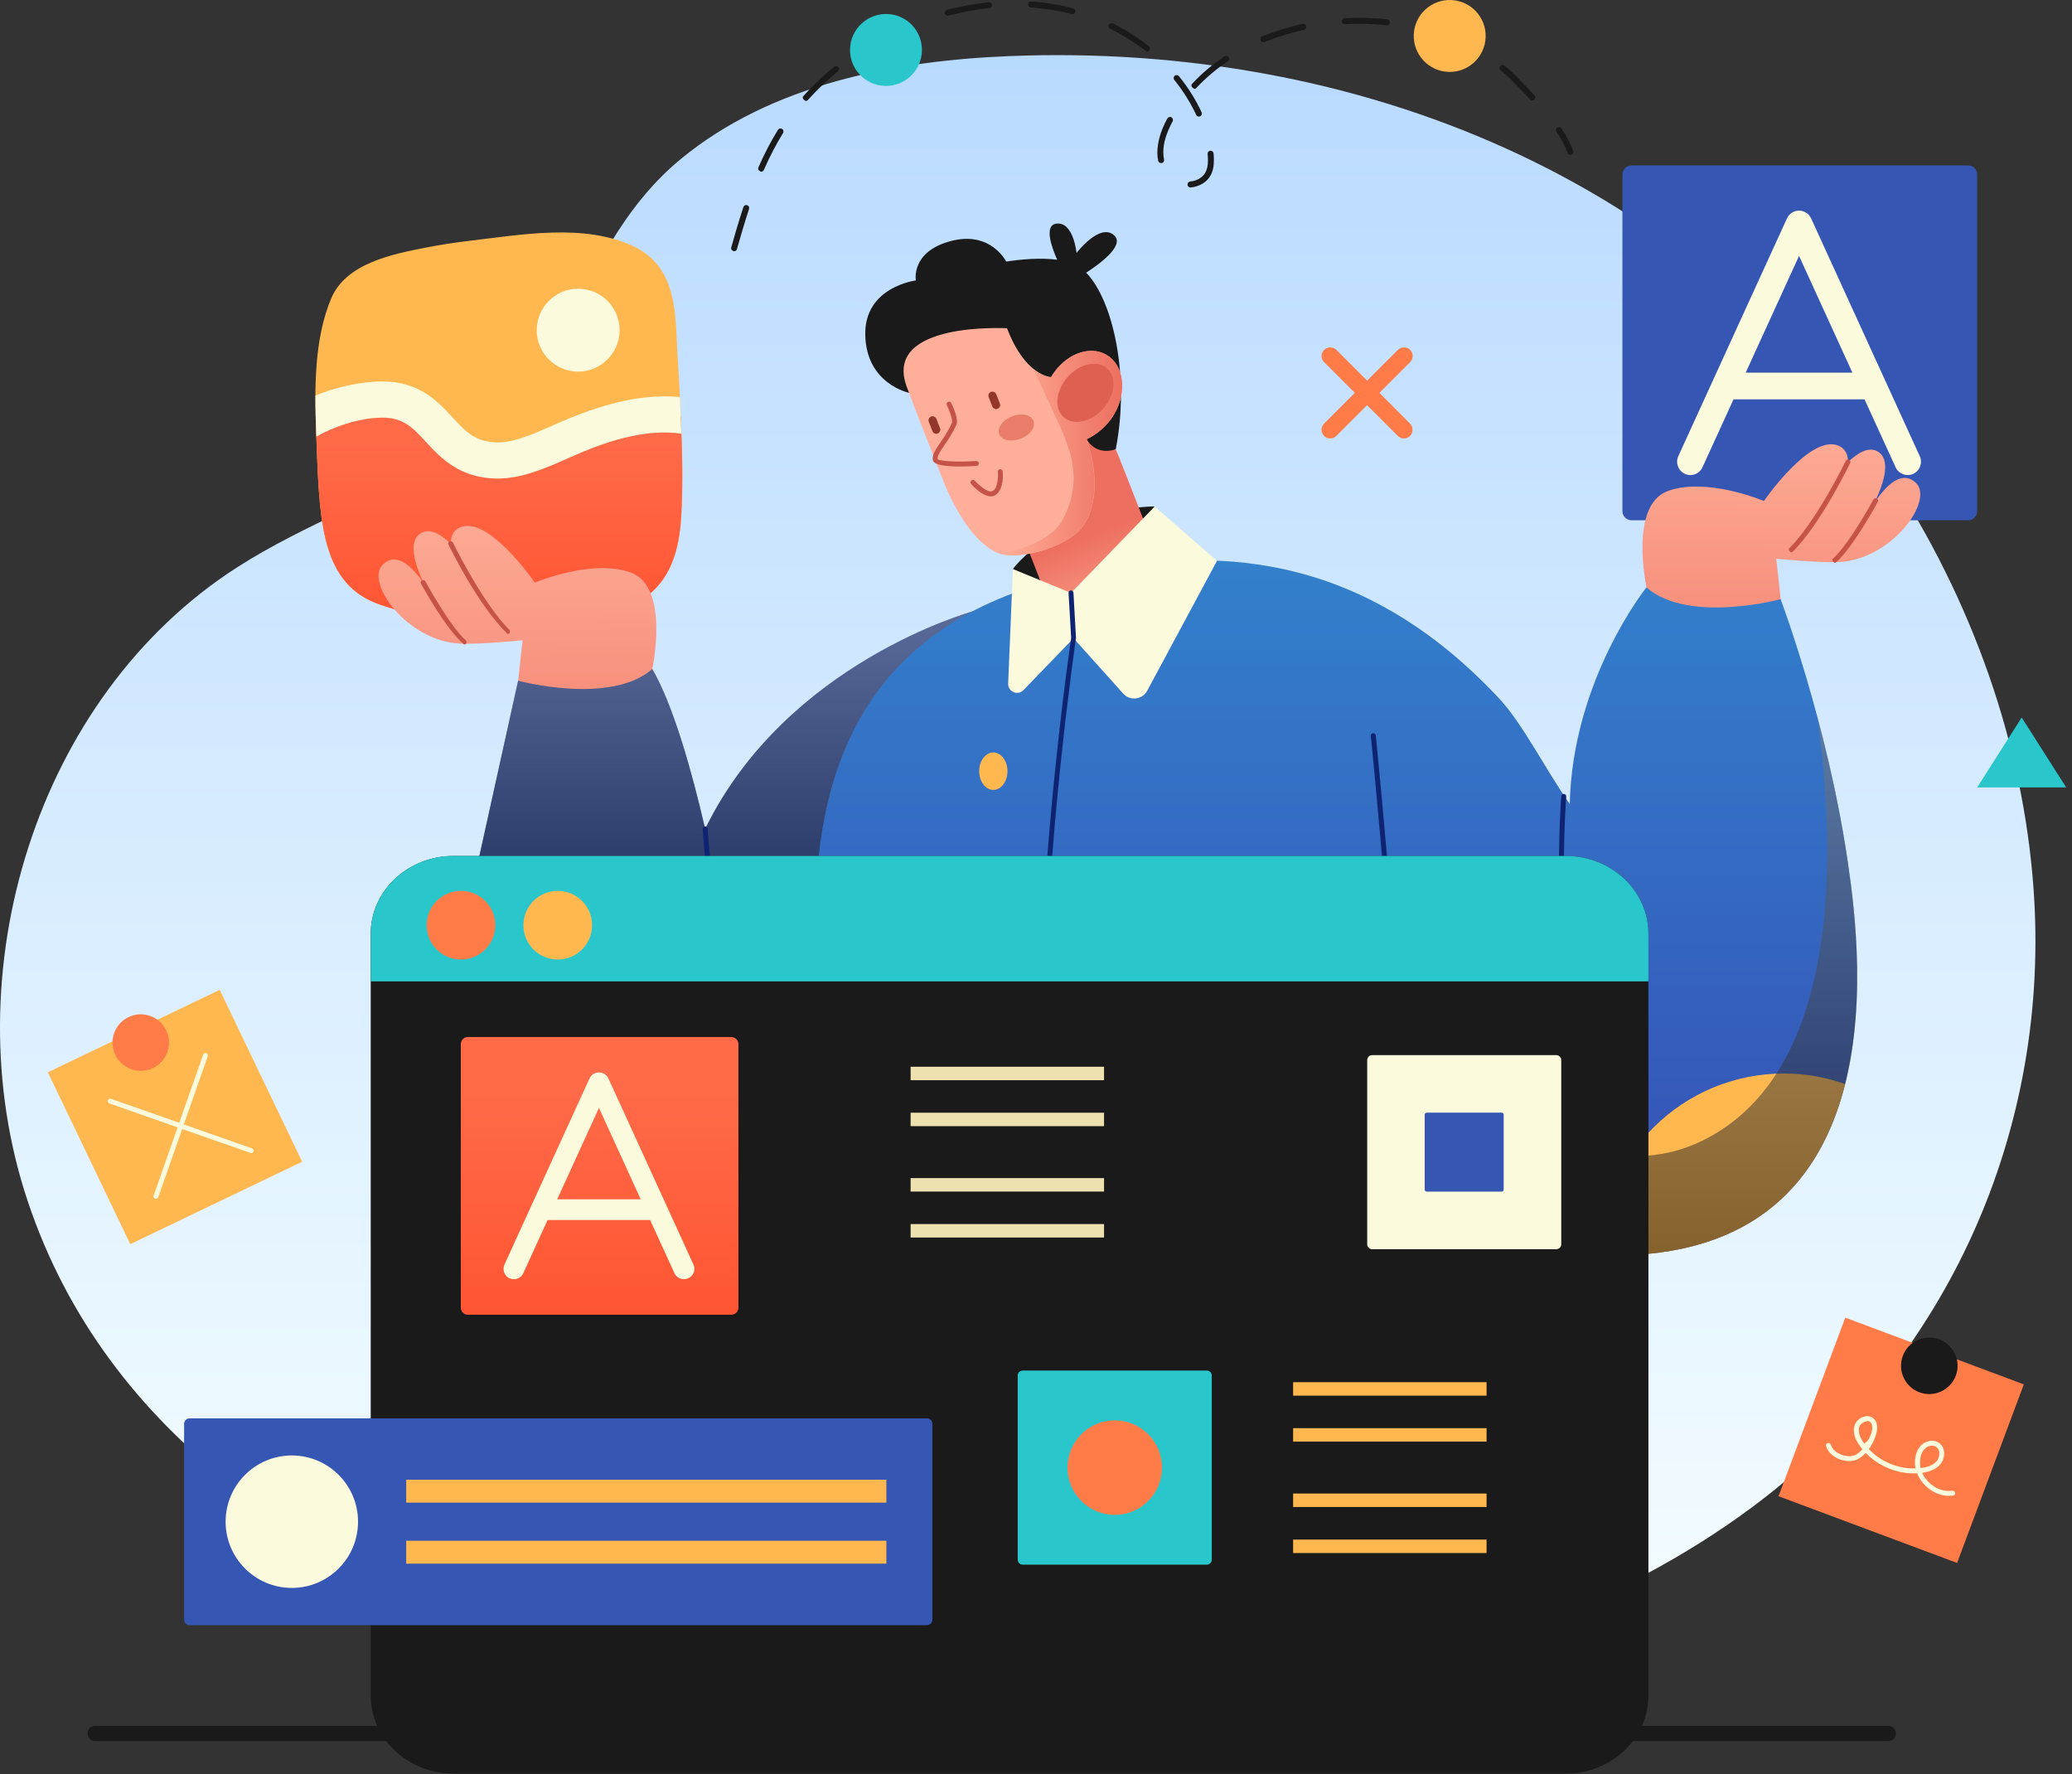<svg width="271" height="232" viewBox="0 0 271 232" fill="none" xmlns="http://www.w3.org/2000/svg">
<rect x="0" y="0" width="271" height="232" fill="#333333" stroke="none"/>
<path d="M265.949 115.923C264.559 97.363 258.059 78.643 247.009 61.823C221.619 23.173 177.249 5.543 132.099 7.333C117.109 7.923 100.889 11.013 89.019 20.813C75.439 32.023 75.069 49.533 59.329 59.303C50.269 64.923 39.999 68.423 31.019 74.183C4.669 91.083 -6.301 127.283 3.599 156.993C24.179 218.723 114.769 229.553 169.519 220.663C190.839 217.203 211.869 209.933 229.209 197.053C254.779 178.033 268.329 147.643 265.949 115.923Z" fill="url(#paint0_linear_17_3982)"/>
<path d="M142.059 35.653C143.489 34.743 147.249 32.123 145.709 30.763C143.829 29.093 140.799 33.083 140.799 33.083C140.799 33.083 140.419 28.953 138.159 29.243C136.499 29.453 137.579 32.413 138.269 33.963C136.089 33.683 133.649 33.893 131.609 34.203C131.099 33.303 129.009 30.333 124.429 31.503C119.069 32.883 119.789 36.673 119.789 36.673C119.789 36.673 113.039 37.493 113.169 43.803C113.299 50.213 118.889 51.363 118.889 51.363L129.439 47.213L132.469 64.013L145.929 58.753C147.799 49.263 145.599 39.293 142.059 35.653Z" fill="#1A1A1A"/>
<path d="M257.409 68.033H213.389C212.729 68.033 212.199 67.503 212.199 66.843V22.823C212.199 22.163 212.739 21.633 213.389 21.633H257.409C258.069 21.633 258.599 22.163 258.599 22.823V66.843C258.599 67.503 258.069 68.033 257.409 68.033Z" fill="#3656B3"/>
<path d="M251.089 59.653L236.879 28.563C236.599 27.943 235.979 27.543 235.299 27.543C234.619 27.543 233.999 27.943 233.719 28.563L224.009 49.803L219.509 59.653C219.109 60.523 219.499 61.563 220.369 61.963C220.599 62.073 220.849 62.123 221.089 62.123C221.749 62.123 222.379 61.743 222.669 61.103L226.729 52.223H243.869L247.929 61.103C248.329 61.973 249.359 62.363 250.239 61.963C251.109 61.553 251.489 60.523 251.089 59.653ZM228.319 48.733L235.299 33.463L242.279 48.733H228.319Z" fill="#FBFADC"/>
<path d="M127.279 79.933C127.279 79.933 102.899 86.543 92.229 108.393C90.449 100.683 88.039 92.173 85.309 87.483L67.769 89.003L59.709 125.443L132.009 124.903L127.279 79.933Z" fill="#3656B3"/>
<g style="mix-blend-mode:overlay" opacity="0.5">
<path d="M127.279 79.933C127.279 79.933 102.899 86.543 92.229 108.393C90.449 100.683 88.039 92.173 85.309 87.483L67.769 89.003L59.709 125.443L132.009 124.903L127.279 79.933Z" fill="url(#paint1_linear_17_3982)"/>
</g>
<path d="M232.879 78.333L215.339 76.813C215.339 76.813 205.669 88.853 205.309 105.133C202.009 100.413 199.169 94.653 196.079 91.343C176.099 69.923 155.099 72.383 142.249 74.873C114.419 80.283 106.659 98.623 106.639 120.283C106.619 144.253 111.519 170.043 111.519 170.043H207.309L206.429 163.983C248.619 167.293 243.529 125.443 241.689 112.823C239.039 94.593 232.879 78.333 232.879 78.333Z" fill="url(#paint2_linear_17_3982)"/>
<path d="M61.379 31.493C59.509 31.713 57.649 31.993 55.819 32.353C51.369 33.223 45.259 34.393 43.309 39.043C41.089 44.333 41.129 50.833 41.349 56.463C41.769 67.313 41.709 75.943 49.159 78.853C56.609 81.763 69.449 81.853 77.049 80.723C84.659 79.583 88.549 76.163 89.079 67.793C89.399 62.763 89.179 57.673 88.969 52.643C88.849 49.863 88.619 47.093 88.509 44.313C88.319 39.333 87.779 34.483 82.749 32.153C76.319 29.193 68.149 30.693 61.379 31.493Z" fill="#FFB850"/>
<path d="M81.039 43.173C81.039 46.163 78.609 48.593 75.619 48.593C72.629 48.593 70.199 46.163 70.199 43.173C70.199 40.183 72.629 37.753 75.619 37.753C78.609 37.753 81.039 40.183 81.039 43.173Z" fill="#FBFADC"/>
<path d="M65.049 60.223C57.199 60.113 57.629 52.253 49.999 52.253C46.559 52.253 43.559 53.573 41.299 55.013C41.309 55.513 41.329 55.993 41.349 56.473C41.769 67.323 41.709 75.953 49.159 78.863C56.609 81.773 69.449 81.863 77.049 80.733C84.659 79.593 88.549 76.173 89.079 67.803C89.359 63.383 89.229 58.923 89.039 54.503C79.279 52.583 71.579 60.313 65.049 60.223Z" fill="url(#paint3_linear_17_3982)"/>
<path d="M89.119 56.713C89.069 55.353 89.019 54.003 88.959 52.643C88.949 52.403 88.939 52.163 88.929 51.923C83.019 51.333 76.949 53.573 72.759 55.433C69.919 56.693 67.269 57.883 65.089 57.853C62.169 57.813 60.909 56.453 59.169 54.563C57.239 52.473 54.849 49.883 50.009 49.883C47.109 49.883 43.679 50.683 41.259 51.733C41.249 53.343 41.299 54.933 41.359 56.463C41.369 56.673 41.379 56.883 41.379 57.093C43.579 55.823 47.019 54.613 50.009 54.613C52.779 54.613 54.009 55.943 55.699 57.773C57.649 59.883 60.079 62.513 65.029 62.583C68.309 62.583 71.409 61.213 74.679 59.753C78.869 57.893 84.179 55.983 89.119 56.713Z" fill="#FBFADC"/>
<path d="M82.559 74.893C77.489 72.993 69.949 76.183 69.949 76.183C69.949 76.183 63.909 67.373 60.189 68.953C59.299 69.333 58.959 70.123 58.949 71.093C57.629 69.833 56.269 69.083 55.159 69.663C53.249 70.663 54.249 73.813 55.449 76.323C53.979 74.153 51.889 72.043 50.059 73.843C47.719 76.123 53.199 83.843 60.189 84.163C62.769 84.283 68.349 83.723 68.349 83.723L67.769 89.013C67.769 89.013 79.799 92.273 85.309 87.493C85.319 87.483 87.629 76.793 82.559 74.893Z" fill="url(#paint4_linear_17_3982)"/>
<path d="M60.699 84.283C58.329 82.303 55.189 76.563 55.059 76.323C54.969 76.163 55.029 75.973 55.189 75.883C55.349 75.793 55.539 75.853 55.629 76.013C55.659 76.073 58.839 81.893 60.909 83.723C61.039 83.843 61.059 84.043 60.939 84.183C60.879 84.243 60.789 84.283 60.699 84.283Z" fill="#C65347"/>
<path d="M66.389 82.903C62.539 79.193 58.819 71.553 58.659 71.223C58.579 71.063 58.649 70.873 58.809 70.793C58.969 70.713 59.159 70.783 59.239 70.943C59.279 71.023 63.069 78.813 66.609 82.353C66.739 82.483 66.739 82.683 66.609 82.813C66.559 82.873 66.479 82.903 66.389 82.903Z" fill="#C65347"/>
<path d="M218.099 64.223C223.169 62.323 230.709 65.513 230.709 65.513C230.709 65.513 236.749 56.703 240.469 58.283C241.359 58.663 241.699 59.453 241.709 60.423C243.029 59.163 244.389 58.413 245.499 58.993C247.409 59.993 246.409 63.143 245.209 65.653C246.679 63.483 248.769 61.373 250.609 63.173C252.949 65.453 247.469 73.173 240.479 73.493C237.899 73.613 232.319 73.063 232.319 73.063L232.899 78.353C232.899 78.353 220.869 81.613 215.359 76.833C215.349 76.813 213.029 66.123 218.099 64.223Z" fill="url(#paint5_linear_17_3982)"/>
<path d="M239.959 73.603C239.599 73.363 239.609 73.153 239.749 73.033C241.819 71.213 244.999 65.383 245.029 65.323C245.119 65.163 245.309 65.113 245.469 65.193C245.629 65.283 245.689 65.473 245.599 65.633C245.469 65.873 242.329 71.613 240.169 73.513C240.109 73.583 240.029 73.603 239.959 73.603Z" fill="#C65347"/>
<path d="M234.269 72.233C233.909 72.013 233.909 71.803 234.039 71.683C237.579 68.143 241.369 60.353 241.409 60.273C241.489 60.113 241.679 60.043 241.839 60.123C241.999 60.203 242.069 60.393 241.989 60.553C241.829 60.873 238.109 68.513 234.489 72.133C234.439 72.203 234.349 72.233 234.269 72.233Z" fill="#C65347"/>
<path d="M246.979 227.663H12.439C11.889 227.663 11.449 227.223 11.449 226.673C11.449 226.123 11.889 225.683 12.439 225.683H246.979C247.529 225.683 247.969 226.123 247.969 226.673C247.969 227.223 247.529 227.663 246.979 227.663Z" fill="#1A1A1A"/>
<path d="M132.479 74.413C132.479 74.413 134.589 71.353 140.019 68.763C145.449 66.173 151.019 66.223 151.019 66.223L141.009 78.953L132.479 74.413Z" fill="#1A1A1A"/>
<path d="M145.929 58.763C146.009 58.733 153.049 76.963 153.049 76.963L138.669 82.583L131.169 63.413L142.049 57.293C142.059 57.293 143.049 59.643 145.929 58.763Z" fill="url(#paint6_linear_17_3982)"/>
<path d="M144.729 46.403C142.449 45.063 139.199 46.363 137.469 49.313C136.149 49.153 133.619 47.913 131.709 42.923C131.709 42.923 115.419 41.993 118.589 50.563C119.849 53.983 121.629 58.423 123.429 63.013C124.829 66.593 127.649 71.493 130.929 72.453C133.529 73.213 140.179 71.513 141.989 68.283C144.559 63.703 142.129 57.433 142.129 57.433C143.459 56.803 144.809 55.723 145.729 54.163C147.449 51.213 147.009 47.743 144.729 46.403Z" fill="#FFAF99"/>
<path d="M131.049 57.243C131.789 57.823 133.229 57.693 134.269 56.953C135.309 56.213 135.559 55.143 134.819 54.563C134.079 53.983 132.639 54.113 131.599 54.853C130.559 55.593 130.309 56.663 131.049 57.243Z" fill="#EA7D6A"/>
<path d="M129.609 51.243C129.339 51.353 129.199 51.663 129.309 51.933L129.789 53.153C129.899 53.423 130.209 53.563 130.479 53.453C130.749 53.343 130.889 53.043 130.779 52.763L130.299 51.543C130.189 51.273 129.879 51.143 129.609 51.243Z" fill="#93372B"/>
<path d="M121.779 54.473C121.509 54.583 121.369 54.893 121.479 55.163L121.959 56.383C122.069 56.653 122.369 56.793 122.649 56.683C122.919 56.573 123.059 56.263 122.949 55.993L122.469 54.773C122.359 54.503 122.049 54.363 121.779 54.473Z" fill="#93372B"/>
<path d="M129.599 64.913C128.479 64.913 127.189 63.493 127.019 63.293C126.899 63.163 126.909 62.953 127.049 62.833C127.179 62.713 127.389 62.723 127.509 62.863C128.029 63.453 129.299 64.563 129.869 64.183C130.549 63.733 130.559 62.243 130.509 61.703C130.489 61.523 130.619 61.363 130.799 61.353C130.969 61.333 131.129 61.463 131.149 61.643C131.169 61.883 131.339 63.983 130.219 64.723C130.019 64.863 129.809 64.913 129.599 64.913Z" fill="#C65347"/>
<path d="M132.479 74.413L140.079 77.533L151.019 66.233L159.169 73.343L150.079 90.263C149.469 91.493 147.819 91.713 146.899 90.693L140.409 83.463L133.859 90.243C133.119 91.013 131.819 90.453 131.859 89.393L132.479 74.413Z" fill="#FBFADC"/>
<path d="M145.719 54.163C147.449 51.223 147.009 47.743 144.729 46.413C142.449 45.073 139.199 46.373 137.469 49.323C136.849 49.333 136.049 49.013 135.159 48.273C136.409 50.913 138.409 55.153 139.169 57.023C140.219 59.593 141.479 63.513 138.909 68.103C137.589 70.473 133.669 72.003 130.639 72.363C133.509 73.223 140.159 71.523 141.969 68.293C144.539 63.713 142.109 57.443 142.109 57.443C143.459 56.803 144.799 55.723 145.719 54.163Z" fill="url(#paint7_linear_17_3982)"/>
<path d="M144.289 53.443C145.859 51.683 146.099 49.323 144.819 48.183C143.539 47.033 141.219 47.533 139.649 49.293C138.079 51.053 137.839 53.413 139.119 54.553C140.399 55.703 142.719 55.203 144.289 53.443Z" fill="#DD6050"/>
<path d="M125.489 61.003C123.699 61.003 122.139 60.813 122.009 60.173C121.869 59.513 122.339 58.823 122.999 57.863C123.469 57.173 124.059 56.313 124.509 55.283C124.629 55.003 124.269 53.863 123.839 52.983C123.759 52.823 123.829 52.633 123.989 52.553C124.149 52.473 124.339 52.543 124.419 52.703C124.659 53.193 125.399 54.853 125.089 55.543C124.609 56.623 124.009 57.513 123.519 58.223C122.999 58.983 122.549 59.643 122.629 60.043C122.879 60.313 125.199 60.443 127.689 60.283C127.859 60.283 128.019 60.403 128.029 60.583C128.039 60.763 127.909 60.913 127.729 60.923C127.009 60.973 126.229 61.003 125.489 61.003Z" fill="#C65347"/>
<path d="M136.359 133.843C136.179 133.843 136.039 133.693 136.039 133.523C136.039 111.153 140.059 83.693 140.099 83.413L139.759 77.543C139.749 77.363 139.889 77.213 140.059 77.203C140.239 77.213 140.389 77.333 140.399 77.503L140.729 83.433C140.689 83.773 136.679 111.183 136.679 133.513C136.679 133.703 136.539 133.843 136.359 133.843Z" fill="#0E2371"/>
<path d="M183.939 164.303C183.759 164.303 183.619 164.153 183.619 163.983C183.619 138.333 179.329 96.653 179.289 96.233C179.269 96.053 179.399 95.893 179.579 95.873C179.749 95.853 179.919 95.983 179.939 96.163C179.979 96.583 184.269 138.293 184.269 163.973C184.259 164.163 184.119 164.303 183.939 164.303Z" fill="#0E2371"/>
<path d="M206.689 145.193C206.539 145.193 206.399 145.083 206.369 144.923C202.679 123.893 204.179 104.313 204.199 104.113C204.209 103.933 204.379 103.803 204.549 103.813C204.729 103.823 204.859 103.983 204.849 104.163C204.829 104.363 203.339 123.863 207.009 144.803C207.039 144.983 206.919 145.143 206.749 145.183C206.729 145.193 206.709 145.193 206.689 145.193Z" fill="#0E2371"/>
<path d="M131.769 100.843C131.769 102.193 130.939 103.293 129.919 103.293C128.899 103.293 128.069 102.193 128.069 100.843C128.069 99.493 128.899 98.393 129.919 98.393C130.939 98.393 131.769 99.493 131.769 100.843Z" fill="#FFB850"/>
<path d="M180.419 51.373L184.439 47.353C184.879 46.913 184.879 46.193 184.439 45.753C183.999 45.313 183.279 45.313 182.829 45.753L178.809 49.773L174.789 45.753C174.349 45.313 173.629 45.313 173.179 45.753C172.739 46.193 172.739 46.913 173.179 47.353L177.199 51.373L173.179 55.393C172.739 55.833 172.739 56.553 173.179 57.003C173.399 57.223 173.689 57.333 173.979 57.333C174.269 57.333 174.559 57.223 174.779 57.003L178.799 52.983L182.819 57.003C183.039 57.223 183.329 57.333 183.619 57.333C183.909 57.333 184.199 57.223 184.419 57.003C184.859 56.563 184.859 55.843 184.419 55.393L180.419 51.373Z" fill="#FF7C48"/>
<path d="M258.599 102.963L264.419 93.823L270.239 102.963H258.599Z" fill="#29C7CC"/>
<path d="M264.698 181.028L241.346 172.3L232.618 195.652L255.97 204.38L264.698 181.028Z" fill="#FF7C48"/>
<path d="M255.799 179.893C255.079 181.803 252.959 182.773 251.039 182.063C249.129 181.343 248.159 179.223 248.869 177.303C249.579 175.393 251.709 174.423 253.629 175.133C255.549 175.853 256.519 177.983 255.799 179.893Z" fill="#1A1A1A"/>
<path d="M254.909 195.603C253.899 195.603 252.879 195.203 252.039 194.473C251.449 193.953 251.009 193.323 250.739 192.653C248.249 192.783 245.749 191.783 244.019 189.993C243.749 190.283 243.439 190.543 243.069 190.763C242.459 191.133 241.509 191.153 240.629 190.833C239.739 190.503 239.079 189.873 238.829 189.103C238.769 188.933 238.869 188.753 239.039 188.693C239.209 188.643 239.389 188.733 239.449 188.903C239.639 189.483 240.149 189.963 240.859 190.223C241.549 190.483 242.309 190.473 242.739 190.213C243.069 190.013 243.349 189.773 243.589 189.513C243.489 189.393 243.399 189.273 243.299 189.143C242.579 188.173 242.329 187.273 242.539 186.473C242.689 185.913 243.189 185.413 243.789 185.243C244.269 185.103 244.739 185.203 245.069 185.513C245.569 185.983 245.659 186.773 245.319 187.743C245.139 188.273 244.859 188.903 244.429 189.493C245.999 191.143 248.259 192.093 250.539 192.013C250.479 191.743 250.459 191.483 250.459 191.213C250.469 190.573 250.619 189.673 251.239 189.023C251.799 188.433 252.839 188.143 253.599 188.673C253.959 188.923 254.199 189.323 254.259 189.803C254.339 190.373 254.159 191.013 253.799 191.453C253.299 192.063 252.489 192.443 251.399 192.593C251.629 193.103 251.989 193.583 252.449 193.993C253.299 194.743 254.349 195.073 255.349 194.933C255.519 194.903 255.689 195.033 255.719 195.203C255.749 195.383 255.619 195.543 255.449 195.573C255.279 195.583 255.089 195.603 254.909 195.603ZM252.709 189.043C252.339 189.043 251.959 189.223 251.719 189.473C251.239 189.973 251.129 190.703 251.119 191.233C251.119 191.473 251.139 191.723 251.199 191.973C252.199 191.853 252.909 191.543 253.319 191.043C253.569 190.743 253.689 190.303 253.639 189.903C253.609 189.693 253.519 189.403 253.249 189.213C253.089 189.093 252.899 189.043 252.709 189.043ZM244.219 185.823C243.599 185.963 243.269 186.283 243.169 186.633C243.009 187.233 243.229 187.953 243.819 188.753C244.329 188.493 244.559 187.963 244.709 187.523C244.829 187.193 245.049 186.373 244.629 185.973C244.509 185.853 244.359 185.823 244.219 185.823Z" fill="#FBFADC"/>
<path d="M28.734 129.435L6.257 140.217L17.04 162.694L39.517 151.912L28.734 129.435Z" fill="#FFB850"/>
<path d="M21.739 134.733C22.619 136.573 21.849 138.783 20.009 139.663C18.169 140.543 15.959 139.773 15.079 137.933C14.199 136.093 14.969 133.883 16.809 133.003C18.649 132.113 20.859 132.893 21.739 134.733Z" fill="#FF7C48"/>
<path d="M32.849 150.793C32.739 150.773 14.309 144.293 14.309 144.293C14.139 144.233 14.049 144.053 14.109 143.883C14.169 143.713 14.349 143.623 14.519 143.683L32.949 150.163C33.119 150.223 33.209 150.403 33.149 150.573C33.109 150.713 32.989 150.793 32.849 150.793Z" fill="#FBFADC"/>
<path d="M20.399 156.773C20.119 156.693 20.039 156.513 20.089 156.343L26.569 137.913C26.629 137.743 26.809 137.653 26.979 137.713C27.149 137.773 27.239 137.953 27.179 138.123L20.699 156.553C20.659 156.683 20.529 156.773 20.399 156.773Z" fill="#FBFADC"/>
<path d="M96.019 32.853C95.709 32.783 95.579 32.563 95.639 32.353C96.079 30.793 96.609 28.953 97.229 27.083C97.299 26.873 97.519 26.763 97.719 26.833C97.929 26.903 98.039 27.123 97.969 27.323C97.359 29.183 96.829 31.013 96.389 32.563C96.349 32.743 96.189 32.853 96.019 32.853ZM155.709 24.523C155.509 24.523 155.339 24.373 155.319 24.163C155.299 23.953 155.459 23.753 155.669 23.733C156.519 23.653 157.249 23.233 157.619 22.623C157.869 22.193 157.989 21.663 157.989 20.953C157.989 20.843 157.989 20.723 157.979 20.613C157.969 20.453 157.959 20.293 157.949 20.133C157.929 19.913 158.089 19.723 158.299 19.713C158.509 19.693 158.709 19.853 158.719 20.063C158.739 20.233 158.749 20.403 158.759 20.573C158.769 20.703 158.769 20.823 158.769 20.953C158.769 21.793 158.609 22.473 158.289 23.013C157.799 23.853 156.849 24.403 155.739 24.513C155.729 24.523 155.719 24.523 155.709 24.523ZM99.549 22.453C99.199 22.333 99.099 22.103 99.189 21.903C99.979 20.093 100.819 18.483 101.749 16.983C101.859 16.803 102.109 16.743 102.289 16.853C102.469 16.963 102.529 17.213 102.419 17.393C101.509 18.863 100.689 20.433 99.909 22.213C99.839 22.373 99.699 22.453 99.549 22.453ZM151.859 21.323C151.679 21.323 151.519 21.193 151.479 21.013C151.419 20.703 151.379 20.393 151.369 20.083C151.369 18.593 151.779 17.193 152.619 15.593C152.769 15.303 153.009 15.233 153.199 15.333C153.389 15.433 153.469 15.673 153.369 15.863C152.529 17.443 152.149 18.723 152.149 19.893C152.159 20.333 152.189 20.593 152.249 20.863C152.289 21.073 152.159 21.283 151.949 21.323C151.909 21.323 151.889 21.323 151.859 21.323ZM205.399 20.243C205.239 20.243 205.089 20.143 205.029 19.983C204.729 19.143 204.239 18.203 203.559 17.213C203.439 17.033 203.489 16.793 203.659 16.673C203.839 16.553 204.079 16.603 204.199 16.773C204.919 17.833 205.429 18.803 205.759 19.723C205.829 19.923 205.729 20.153 205.519 20.223C205.489 20.233 205.449 20.243 205.399 20.243ZM156.799 15.243C156.649 15.243 156.509 15.163 156.449 15.013C155.699 13.413 154.739 11.873 153.589 10.453C153.449 10.283 153.479 10.043 153.649 9.903C153.819 9.763 154.059 9.793 154.199 9.963C155.389 11.433 156.389 13.023 157.159 14.683C157.249 14.883 157.169 15.113 156.969 15.203C156.919 15.233 156.859 15.243 156.799 15.243ZM105.369 13.203C104.949 12.963 104.929 12.713 105.079 12.553C106.289 11.203 107.639 9.913 109.099 8.733C109.269 8.593 109.509 8.623 109.649 8.793C109.789 8.963 109.759 9.203 109.589 9.343C108.169 10.503 106.839 11.763 105.659 13.083C105.589 13.163 105.479 13.203 105.369 13.203ZM200.399 13.143C200.299 13.143 200.189 13.103 200.109 13.013C199.739 12.613 199.379 12.233 199.039 11.873L198.379 11.173C197.729 10.473 197.009 9.803 196.259 9.183C196.089 9.043 196.069 8.803 196.209 8.633C196.349 8.463 196.589 8.443 196.759 8.573C197.549 9.213 198.279 9.903 198.959 10.633L199.619 11.333C199.969 11.703 200.329 12.083 200.699 12.483C200.849 12.643 200.839 12.893 200.679 13.033C200.589 13.103 200.499 13.143 200.399 13.143ZM156.199 11.623C155.779 11.373 155.769 11.123 155.909 10.963C157.149 9.633 158.579 8.423 160.159 7.363C160.339 7.243 160.579 7.293 160.699 7.473C160.819 7.653 160.769 7.893 160.589 8.013C159.059 9.033 157.679 10.213 156.479 11.493C156.409 11.583 156.309 11.623 156.199 11.623ZM149.999 6.743C148.349 5.543 146.819 4.563 145.199 3.753C145.009 3.653 144.929 3.423 145.029 3.233C145.129 3.043 145.359 2.963 145.559 3.063C147.229 3.903 148.809 4.903 150.249 6.053C150.419 6.183 150.449 6.433 150.309 6.603C150.229 6.693 150.119 6.743 149.999 6.743ZM191.899 6.303C190.149 5.473 188.449 4.823 186.679 4.323C186.469 4.263 186.349 4.053 186.409 3.843C186.469 3.633 186.679 3.513 186.889 3.573C188.719 4.083 190.459 4.763 192.079 5.573C192.269 5.673 192.349 5.903 192.249 6.103C192.179 6.223 192.039 6.303 191.899 6.303ZM113.849 6.283C113.719 6.283 113.589 6.213 113.509 6.093C113.399 5.903 113.459 5.663 113.649 5.553C115.229 4.613 116.899 3.773 118.599 3.053C118.799 2.973 119.029 3.063 119.109 3.263C119.189 3.463 119.099 3.693 118.899 3.773C117.229 4.473 115.599 5.303 114.049 6.223C113.989 6.263 113.919 6.283 113.849 6.283ZM165.229 5.513C165.079 5.513 164.929 5.423 164.869 5.273C164.789 5.073 164.879 4.843 165.079 4.763C166.759 4.073 168.539 3.523 170.389 3.123C170.599 3.073 170.809 3.213 170.859 3.423C170.909 3.633 170.769 3.843 170.559 3.893C168.759 4.283 167.019 4.823 165.389 5.493C165.329 5.503 165.279 5.513 165.229 5.513ZM181.389 3.303C179.559 3.113 177.729 3.063 175.919 3.153C175.709 3.183 175.519 3.003 175.509 2.783C175.499 2.563 175.659 2.383 175.879 2.373C177.729 2.273 179.599 2.323 181.429 2.523C181.639 2.543 181.799 2.743 181.779 2.953C181.759 3.153 181.589 3.303 181.389 3.303ZM123.949 2.053C123.779 2.053 123.619 1.933 123.569 1.763C123.519 1.553 123.639 1.343 123.849 1.283C125.659 0.813 127.499 0.483 129.309 0.293C129.519 0.263 129.719 0.423 129.739 0.643C129.759 0.853 129.599 1.053 129.389 1.073C127.619 1.253 125.819 1.573 124.049 2.043C124.009 2.043 123.979 2.053 123.949 2.053ZM140.249 1.863C138.439 1.393 136.639 1.103 134.809 0.973C134.589 0.963 134.429 0.773 134.449 0.553C134.459 0.333 134.669 0.173 134.869 0.193C136.749 0.323 138.599 0.623 140.359 1.093C140.569 1.153 140.689 1.363 140.639 1.573C140.579 1.743 140.419 1.863 140.249 1.863Z" fill="#1A1A1A"/>
<path d="M194.309 4.863C194.219 7.463 192.039 9.493 189.449 9.403C186.859 9.313 184.819 7.133 184.909 4.543C184.999 1.943 187.179 -0.087 189.769 0.003C192.369 0.093 194.399 2.263 194.309 4.863Z" fill="#FFB850"/>
<path d="M92.909 117.543C92.739 117.543 92.599 117.413 92.589 117.243L91.909 108.423C91.899 108.243 92.029 108.093 92.209 108.073C92.389 108.063 92.539 108.193 92.559 108.373L93.239 117.193C93.249 117.373 93.119 117.523 92.939 117.543C92.929 117.543 92.919 117.543 92.909 117.543Z" fill="#0E2371"/>
<path d="M120.579 6.693C120.489 9.293 118.309 11.323 115.719 11.233C113.119 11.143 111.089 8.963 111.179 6.373C111.269 3.773 113.449 1.743 116.049 1.833C118.639 1.913 120.669 4.093 120.579 6.693Z" fill="#29C7CC"/>
<path d="M209.159 164.133C229.829 164.833 238.249 153.983 241.329 141.753C238.829 140.873 236.139 140.373 233.339 140.373C220.129 140.373 209.389 150.973 209.159 164.133Z" fill="#FFB850"/>
<g style="mix-blend-mode:overlay" opacity="0.5">
<path d="M241.699 112.823C240.689 105.943 239.189 99.353 237.709 93.803C240.069 110.913 241.079 140.143 222.669 149.153C203.539 158.523 182.649 132.443 182.649 132.443L183.929 163.983C183.929 163.983 189.169 167.043 196.879 170.043H207.309L206.429 163.983C248.639 167.293 243.549 125.443 241.699 112.823Z" fill="url(#paint8_linear_17_3982)"/>
</g>
<path d="M204.779 231.923H59.309C53.339 231.923 48.489 227.363 48.489 221.763V122.093C48.489 116.493 53.339 111.933 59.309 111.933H204.779C210.749 111.933 215.599 116.493 215.599 122.093V221.763C215.599 227.363 210.739 231.923 204.779 231.923Z" fill="#1A1A1A"/>
<path d="M48.479 128.333H215.599V122.083C215.599 116.483 210.749 111.923 204.779 111.923H59.309C53.339 111.923 48.489 116.483 48.489 122.083V128.333H48.479Z" fill="#29C7CC"/>
<path d="M64.779 120.983C64.779 123.463 62.769 125.473 60.289 125.473C57.809 125.473 55.799 123.463 55.799 120.983C55.799 118.503 57.809 116.493 60.289 116.493C62.769 116.493 64.779 118.503 64.779 120.983Z" fill="#FF7C48"/>
<path d="M77.439 120.983C77.439 123.463 75.429 125.473 72.949 125.473C70.469 125.473 68.459 123.463 68.459 120.983C68.459 118.503 70.469 116.493 72.949 116.493C75.429 116.493 77.439 118.503 77.439 120.983Z" fill="#FFB850"/>
<path d="M194.429 180.743H169.129V182.503H194.429V180.743Z" fill="#FFB850"/>
<path d="M194.429 186.753H169.129V188.513H194.429V186.753Z" fill="#FFB850"/>
<path d="M194.429 195.303H169.129V197.063H194.429V195.303Z" fill="#FFB850"/>
<path d="M194.429 201.323H169.129V203.083H194.429V201.323Z" fill="#FFB850"/>
<path d="M144.399 139.493H119.099V141.253H144.399V139.493Z" fill="#EDE1B0"/>
<path d="M144.399 145.503H119.099V147.263H144.399V145.503Z" fill="#EDE1B0"/>
<path d="M144.399 154.053H119.099V155.813H144.399V154.053Z" fill="#EDE1B0"/>
<path d="M144.399 160.063H119.099V161.823H144.399V160.063Z" fill="#EDE1B0"/>
<path d="M95.649 171.923H61.199C60.679 171.923 60.269 171.503 60.269 170.993V136.533C60.269 136.013 60.689 135.603 61.199 135.603H95.649C96.169 135.603 96.579 136.023 96.579 136.533V170.983C96.579 171.503 96.159 171.923 95.649 171.923Z" fill="url(#paint9_linear_17_3982)"/>
<path d="M90.699 165.363L79.579 141.033C79.359 140.553 78.869 140.233 78.339 140.233C77.809 140.233 77.319 140.543 77.099 141.033L69.499 157.653L65.979 165.363C65.669 166.043 65.969 166.853 66.649 167.163C66.829 167.243 67.029 167.283 67.209 167.283C67.729 167.283 68.219 166.983 68.449 166.483L71.619 159.533H85.029L88.209 166.483C88.519 167.163 89.329 167.463 90.01 167.153C90.71 166.853 91.009 166.043 90.699 165.363ZM72.879 156.823L78.339 144.873L83.799 156.823H72.879Z" fill="#FBFADC"/>
<path d="M157.839 204.603H133.759C133.399 204.603 133.109 204.313 133.109 203.953V179.873C133.109 179.513 133.399 179.223 133.759 179.223H157.839C158.199 179.223 158.489 179.513 158.489 179.873V203.953C158.489 204.313 158.199 204.603 157.839 204.603Z" fill="#29C7CC"/>
<path d="M203.549 163.353H179.469C179.109 163.353 178.819 163.063 178.819 162.703V138.623C178.819 138.263 179.109 137.973 179.469 137.973H203.549C203.909 137.973 204.199 138.263 204.199 138.623V162.703C204.199 163.063 203.909 163.353 203.549 163.353Z" fill="#FBFADC"/>
<path d="M196.399 155.823H186.609C186.459 155.823 186.339 155.703 186.339 155.553V145.763C186.339 145.613 186.459 145.493 186.609 145.493H196.399C196.549 145.493 196.669 145.613 196.669 145.763V155.553C196.669 155.703 196.549 155.823 196.399 155.823Z" fill="#3656B3"/>
<path d="M121.239 212.513H24.789C24.399 212.513 24.079 212.193 24.079 211.803V186.183C24.079 185.793 24.399 185.473 24.789 185.473H121.239C121.629 185.473 121.949 185.793 121.949 186.183V211.803C121.949 212.193 121.629 212.513 121.239 212.513Z" fill="#3656B3"/>
<path d="M46.829 198.983C46.829 203.763 42.949 207.643 38.169 207.643C33.389 207.643 29.509 203.763 29.509 198.983C29.509 194.203 33.389 190.323 38.169 190.323C42.949 190.323 46.829 194.203 46.829 198.983Z" fill="#FBFADC"/>
<path d="M115.929 193.493H53.129V196.493H115.929V193.493Z" fill="#FFB850"/>
<path d="M115.929 201.473H53.129V204.473H115.929V201.473Z" fill="#FFB850"/>
<path d="M151.979 191.913C151.979 195.323 149.209 198.093 145.799 198.093C142.389 198.093 139.619 195.323 139.619 191.913C139.619 188.503 142.389 185.733 145.799 185.733C149.209 185.733 151.979 188.493 151.979 191.913Z" fill="#FF7C48"/>
<defs>
<linearGradient id="paint0_linear_17_3982" x1="133.104" y1="223.371" x2="133.104" y2="7.211" gradientUnits="userSpaceOnUse">
<stop stop-color="#F7FFFF"/>
<stop offset="1" stop-color="#B9DAFF"/>
</linearGradient>
<linearGradient id="paint1_linear_17_3982" x1="95.862" y1="79.933" x2="95.862" y2="125.44" gradientUnits="userSpaceOnUse">
<stop offset="0.006" stop-color="#808080"/>
<stop offset="1"/>
</linearGradient>
<linearGradient id="paint2_linear_17_3982" x1="174.778" y1="73.267" x2="174.778" y2="170.044" gradientUnits="userSpaceOnUse">
<stop stop-color="#3380CC"/>
<stop offset="1" stop-color="#364BB3"/>
</linearGradient>
<linearGradient id="paint3_linear_17_3982" x1="65.262" y1="52.252" x2="65.262" y2="81.407" gradientUnits="userSpaceOnUse">
<stop offset="0.194" stop-color="#FF6A48"/>
<stop offset="1" stop-color="#FF5533"/>
</linearGradient>
<linearGradient id="paint4_linear_17_3982" x1="67.604" y1="63.741" x2="67.894" y2="121.424" gradientUnits="userSpaceOnUse">
<stop stop-color="#FFAF99"/>
<stop offset="0.956" stop-color="#ED6F5F"/>
</linearGradient>
<linearGradient id="paint5_linear_17_3982" x1="233.056" y1="53.07" x2="232.766" y2="110.754" gradientUnits="userSpaceOnUse">
<stop stop-color="#FFAF99"/>
<stop offset="0.956" stop-color="#ED6F5F"/>
</linearGradient>
<linearGradient id="paint6_linear_17_3982" x1="147.293" y1="83.385" x2="138.387" y2="60.611" gradientUnits="userSpaceOnUse">
<stop offset="0.006" stop-color="#FFAF99"/>
<stop offset="0.58" stop-color="#ED6F5F"/>
</linearGradient>
<linearGradient id="paint7_linear_17_3982" x1="130.65" y1="59.225" x2="146.777" y2="59.225" gradientUnits="userSpaceOnUse">
<stop offset="0.006" stop-color="#FFAF99"/>
<stop offset="1" stop-color="#ED6F5F"/>
</linearGradient>
<linearGradient id="paint8_linear_17_3982" x1="212.785" y1="93.797" x2="212.785" y2="170.044" gradientUnits="userSpaceOnUse">
<stop offset="0.006" stop-color="#808080"/>
<stop offset="1"/>
</linearGradient>
<linearGradient id="paint9_linear_17_3982" x1="78.417" y1="135.6" x2="78.417" y2="171.924" gradientUnits="userSpaceOnUse">
<stop offset="0.194" stop-color="#FF6A48"/>
<stop offset="1" stop-color="#FF5533"/>
</linearGradient>
</defs>
</svg>
